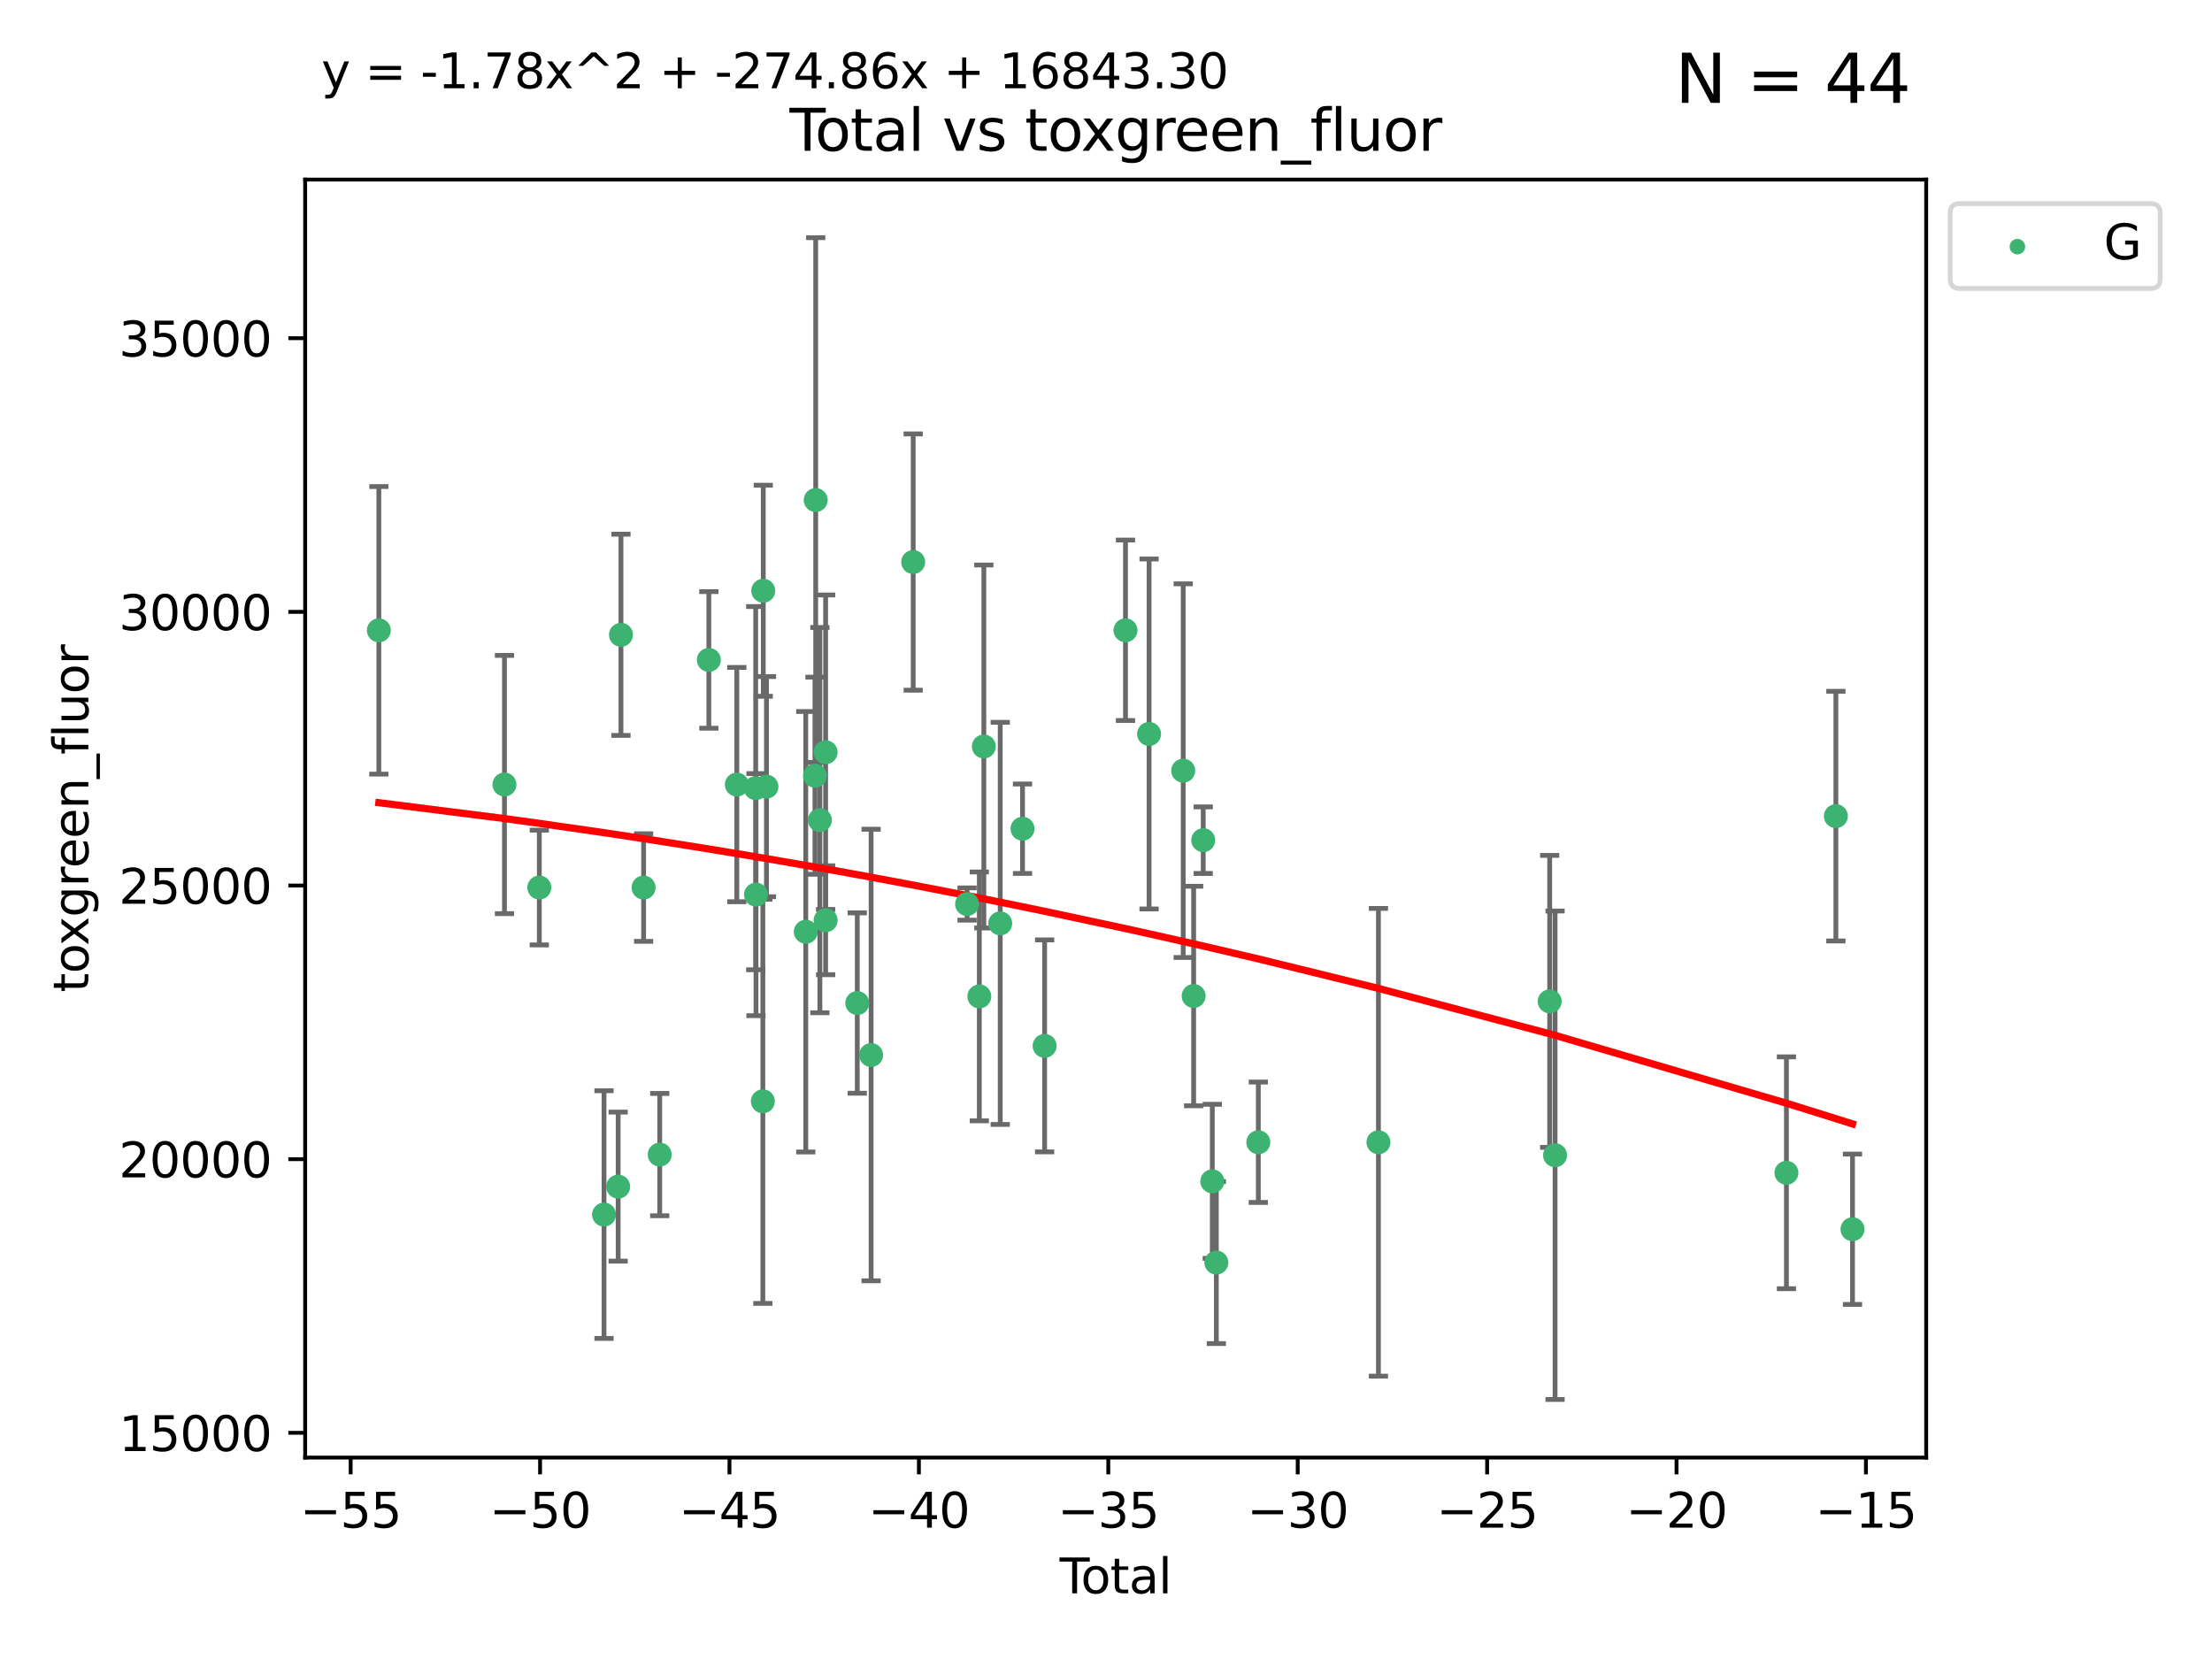 <?xml version="1.0" encoding="utf-8" standalone="no"?>
<!DOCTYPE svg PUBLIC "-//W3C//DTD SVG 1.1//EN"
  "http://www.w3.org/Graphics/SVG/1.1/DTD/svg11.dtd">
<svg xmlns:xlink="http://www.w3.org/1999/xlink" width="460.8pt" height="345.6pt" viewBox="0 0 460.8 345.6" xmlns="http://www.w3.org/2000/svg" version="1.1">
 <defs>
  <style type="text/css">*{stroke-linejoin: round; stroke-linecap: butt}</style>
 </defs>
 <g id="figure_1">
  <g id="patch_1">
   <path d="M 0 345.6 
L 460.8 345.6 
L 460.8 0 
L 0 0 
z
" style="fill: #ffffff"/>
  </g>
  <g id="axes_1">
   <g id="patch_2">
    <path d="M 63.571 303.64 
L 401.26 303.64 
L 401.26 37.411 
L 63.571 37.411 
z
" style="fill: #ffffff"/>
   </g>
   <g id="PathCollection_1">
    <defs>
     <path id="m7a5d17abb2" d="M 0 1.118 
C 0.297 1.118 0.581 1 0.791 0.791 
C 1 0.581 1.118 0.297 1.118 0 
C 1.118 -0.297 1 -0.581 0.791 -0.791 
C 0.581 -1 0.297 -1.118 0 -1.118 
C -0.297 -1.118 -0.581 -1 -0.791 -0.791 
C -1 -0.581 -1.118 -0.297 -1.118 0 
C -1.118 0.297 -1 0.581 -0.791 0.791 
C -0.581 1 -0.297 1.118 0 1.118 
z
" style="stroke: #3cb371"/>
    </defs>
    <g clip-path="url(#p906766f1c5)">
     <use xlink:href="#m7a5d17abb2" x="78.921" y="131.311" style="fill: #3cb371; stroke: #3cb371"/>
     <use xlink:href="#m7a5d17abb2" x="105.088" y="163.43" style="fill: #3cb371; stroke: #3cb371"/>
     <use xlink:href="#m7a5d17abb2" x="112.349" y="184.891" style="fill: #3cb371; stroke: #3cb371"/>
     <use xlink:href="#m7a5d17abb2" x="125.827" y="253.019" style="fill: #3cb371; stroke: #3cb371"/>
     <use xlink:href="#m7a5d17abb2" x="128.775" y="247.196" style="fill: #3cb371; stroke: #3cb371"/>
     <use xlink:href="#m7a5d17abb2" x="129.358" y="132.24" style="fill: #3cb371; stroke: #3cb371"/>
     <use xlink:href="#m7a5d17abb2" x="134.072" y="184.893" style="fill: #3cb371; stroke: #3cb371"/>
     <use xlink:href="#m7a5d17abb2" x="137.431" y="240.522" style="fill: #3cb371; stroke: #3cb371"/>
     <use xlink:href="#m7a5d17abb2" x="147.665" y="137.469" style="fill: #3cb371; stroke: #3cb371"/>
     <use xlink:href="#m7a5d17abb2" x="153.493" y="163.442" style="fill: #3cb371; stroke: #3cb371"/>
     <use xlink:href="#m7a5d17abb2" x="157.427" y="164.185" style="fill: #3cb371; stroke: #3cb371"/>
     <use xlink:href="#m7a5d17abb2" x="157.486" y="186.366" style="fill: #3cb371; stroke: #3cb371"/>
     <use xlink:href="#m7a5d17abb2" x="158.916" y="229.421" style="fill: #3cb371; stroke: #3cb371"/>
     <use xlink:href="#m7a5d17abb2" x="159" y="123.063" style="fill: #3cb371; stroke: #3cb371"/>
     <use xlink:href="#m7a5d17abb2" x="159.67" y="163.873" style="fill: #3cb371; stroke: #3cb371"/>
     <use xlink:href="#m7a5d17abb2" x="167.858" y="194.101" style="fill: #3cb371; stroke: #3cb371"/>
     <use xlink:href="#m7a5d17abb2" x="169.773" y="161.592" style="fill: #3cb371; stroke: #3cb371"/>
     <use xlink:href="#m7a5d17abb2" x="169.928" y="104.172" style="fill: #3cb371; stroke: #3cb371"/>
     <use xlink:href="#m7a5d17abb2" x="170.795" y="170.85" style="fill: #3cb371; stroke: #3cb371"/>
     <use xlink:href="#m7a5d17abb2" x="171.992" y="156.702" style="fill: #3cb371; stroke: #3cb371"/>
     <use xlink:href="#m7a5d17abb2" x="171.993" y="191.705" style="fill: #3cb371; stroke: #3cb371"/>
     <use xlink:href="#m7a5d17abb2" x="178.586" y="208.956" style="fill: #3cb371; stroke: #3cb371"/>
     <use xlink:href="#m7a5d17abb2" x="181.467" y="219.779" style="fill: #3cb371; stroke: #3cb371"/>
     <use xlink:href="#m7a5d17abb2" x="190.235" y="117.085" style="fill: #3cb371; stroke: #3cb371"/>
     <use xlink:href="#m7a5d17abb2" x="201.458" y="188.327" style="fill: #3cb371; stroke: #3cb371"/>
     <use xlink:href="#m7a5d17abb2" x="204.012" y="207.57" style="fill: #3cb371; stroke: #3cb371"/>
     <use xlink:href="#m7a5d17abb2" x="204.953" y="155.508" style="fill: #3cb371; stroke: #3cb371"/>
     <use xlink:href="#m7a5d17abb2" x="208.365" y="192.354" style="fill: #3cb371; stroke: #3cb371"/>
     <use xlink:href="#m7a5d17abb2" x="213.007" y="172.638" style="fill: #3cb371; stroke: #3cb371"/>
     <use xlink:href="#m7a5d17abb2" x="217.615" y="217.876" style="fill: #3cb371; stroke: #3cb371"/>
     <use xlink:href="#m7a5d17abb2" x="234.46" y="131.299" style="fill: #3cb371; stroke: #3cb371"/>
     <use xlink:href="#m7a5d17abb2" x="239.375" y="152.899" style="fill: #3cb371; stroke: #3cb371"/>
     <use xlink:href="#m7a5d17abb2" x="246.484" y="160.543" style="fill: #3cb371; stroke: #3cb371"/>
     <use xlink:href="#m7a5d17abb2" x="248.657" y="207.486" style="fill: #3cb371; stroke: #3cb371"/>
     <use xlink:href="#m7a5d17abb2" x="250.655" y="175.023" style="fill: #3cb371; stroke: #3cb371"/>
     <use xlink:href="#m7a5d17abb2" x="252.543" y="246.092" style="fill: #3cb371; stroke: #3cb371"/>
     <use xlink:href="#m7a5d17abb2" x="253.387" y="263.017" style="fill: #3cb371; stroke: #3cb371"/>
     <use xlink:href="#m7a5d17abb2" x="262.13" y="237.951" style="fill: #3cb371; stroke: #3cb371"/>
     <use xlink:href="#m7a5d17abb2" x="287.154" y="237.957" style="fill: #3cb371; stroke: #3cb371"/>
     <use xlink:href="#m7a5d17abb2" x="322.828" y="208.607" style="fill: #3cb371; stroke: #3cb371"/>
     <use xlink:href="#m7a5d17abb2" x="323.949" y="240.658" style="fill: #3cb371; stroke: #3cb371"/>
     <use xlink:href="#m7a5d17abb2" x="372.145" y="244.314" style="fill: #3cb371; stroke: #3cb371"/>
     <use xlink:href="#m7a5d17abb2" x="382.448" y="170.014" style="fill: #3cb371; stroke: #3cb371"/>
     <use xlink:href="#m7a5d17abb2" x="385.911" y="256.066" style="fill: #3cb371; stroke: #3cb371"/>
    </g>
   </g>
   <g id="matplotlib.axis_1">
    <g id="xtick_1">
     <g id="line2d_1">
      <defs>
       <path id="ma1469e6a9a" d="M 0 0 
L 0 3.5 
" style="stroke: #000000; stroke-width: 0.8"/>
      </defs>
      <g>
       <use xlink:href="#ma1469e6a9a" x="73.048" y="303.64" style="stroke: #000000; stroke-width: 0.8"/>
      </g>
     </g>
     <g id="text_1">
      <!-- −55 -->
      <g transform="translate(62.495 318.238)scale(0.1 -0.1)">
       <defs>
        <path id="DejaVuSans-2212" d="M 678 2272 
L 4684 2272 
L 4684 1741 
L 678 1741 
L 678 2272 
z
" transform="scale(0.016)"/>
        <path id="DejaVuSans-35" d="M 691 4666 
L 3169 4666 
L 3169 4134 
L 1269 4134 
L 1269 2991 
Q 1406 3038 1543 3061 
Q 1681 3084 1819 3084 
Q 2600 3084 3056 2656 
Q 3513 2228 3513 1497 
Q 3513 744 3044 326 
Q 2575 -91 1722 -91 
Q 1428 -91 1123 -41 
Q 819 9 494 109 
L 494 744 
Q 775 591 1075 516 
Q 1375 441 1709 441 
Q 2250 441 2565 725 
Q 2881 1009 2881 1497 
Q 2881 1984 2565 2268 
Q 2250 2553 1709 2553 
Q 1456 2553 1204 2497 
Q 953 2441 691 2322 
L 691 4666 
z
" transform="scale(0.016)"/>
       </defs>
       <use xlink:href="#DejaVuSans-2212"/>
       <use xlink:href="#DejaVuSans-35" x="83.789"/>
       <use xlink:href="#DejaVuSans-35" x="147.412"/>
      </g>
     </g>
    </g>
    <g id="xtick_2">
     <g id="line2d_2">
      <g>
       <use xlink:href="#ma1469e6a9a" x="112.506" y="303.64" style="stroke: #000000; stroke-width: 0.8"/>
      </g>
     </g>
     <g id="text_2">
      <!-- −50 -->
      <g transform="translate(101.953 318.238)scale(0.1 -0.1)">
       <defs>
        <path id="DejaVuSans-30" d="M 2034 4250 
Q 1547 4250 1301 3770 
Q 1056 3291 1056 2328 
Q 1056 1369 1301 889 
Q 1547 409 2034 409 
Q 2525 409 2770 889 
Q 3016 1369 3016 2328 
Q 3016 3291 2770 3770 
Q 2525 4250 2034 4250 
z
M 2034 4750 
Q 2819 4750 3233 4129 
Q 3647 3509 3647 2328 
Q 3647 1150 3233 529 
Q 2819 -91 2034 -91 
Q 1250 -91 836 529 
Q 422 1150 422 2328 
Q 422 3509 836 4129 
Q 1250 4750 2034 4750 
z
" transform="scale(0.016)"/>
       </defs>
       <use xlink:href="#DejaVuSans-2212"/>
       <use xlink:href="#DejaVuSans-35" x="83.789"/>
       <use xlink:href="#DejaVuSans-30" x="147.412"/>
      </g>
     </g>
    </g>
    <g id="xtick_3">
     <g id="line2d_3">
      <g>
       <use xlink:href="#ma1469e6a9a" x="151.964" y="303.64" style="stroke: #000000; stroke-width: 0.8"/>
      </g>
     </g>
     <g id="text_3">
      <!-- −45 -->
      <g transform="translate(141.411 318.238)scale(0.1 -0.1)">
       <defs>
        <path id="DejaVuSans-34" d="M 2419 4116 
L 825 1625 
L 2419 1625 
L 2419 4116 
z
M 2253 4666 
L 3047 4666 
L 3047 1625 
L 3713 1625 
L 3713 1100 
L 3047 1100 
L 3047 0 
L 2419 0 
L 2419 1100 
L 313 1100 
L 313 1709 
L 2253 4666 
z
" transform="scale(0.016)"/>
       </defs>
       <use xlink:href="#DejaVuSans-2212"/>
       <use xlink:href="#DejaVuSans-34" x="83.789"/>
       <use xlink:href="#DejaVuSans-35" x="147.412"/>
      </g>
     </g>
    </g>
    <g id="xtick_4">
     <g id="line2d_4">
      <g>
       <use xlink:href="#ma1469e6a9a" x="191.422" y="303.64" style="stroke: #000000; stroke-width: 0.8"/>
      </g>
     </g>
     <g id="text_4">
      <!-- −40 -->
      <g transform="translate(180.869 318.238)scale(0.1 -0.1)">
       <use xlink:href="#DejaVuSans-2212"/>
       <use xlink:href="#DejaVuSans-34" x="83.789"/>
       <use xlink:href="#DejaVuSans-30" x="147.412"/>
      </g>
     </g>
    </g>
    <g id="xtick_5">
     <g id="line2d_5">
      <g>
       <use xlink:href="#ma1469e6a9a" x="230.88" y="303.64" style="stroke: #000000; stroke-width: 0.8"/>
      </g>
     </g>
     <g id="text_5">
      <!-- −35 -->
      <g transform="translate(220.327 318.238)scale(0.1 -0.1)">
       <defs>
        <path id="DejaVuSans-33" d="M 2597 2516 
Q 3050 2419 3304 2112 
Q 3559 1806 3559 1356 
Q 3559 666 3084 287 
Q 2609 -91 1734 -91 
Q 1441 -91 1130 -33 
Q 819 25 488 141 
L 488 750 
Q 750 597 1062 519 
Q 1375 441 1716 441 
Q 2309 441 2620 675 
Q 2931 909 2931 1356 
Q 2931 1769 2642 2001 
Q 2353 2234 1838 2234 
L 1294 2234 
L 1294 2753 
L 1863 2753 
Q 2328 2753 2575 2939 
Q 2822 3125 2822 3475 
Q 2822 3834 2567 4026 
Q 2313 4219 1838 4219 
Q 1578 4219 1281 4162 
Q 984 4106 628 3988 
L 628 4550 
Q 988 4650 1302 4700 
Q 1616 4750 1894 4750 
Q 2613 4750 3031 4423 
Q 3450 4097 3450 3541 
Q 3450 3153 3228 2886 
Q 3006 2619 2597 2516 
z
" transform="scale(0.016)"/>
       </defs>
       <use xlink:href="#DejaVuSans-2212"/>
       <use xlink:href="#DejaVuSans-33" x="83.789"/>
       <use xlink:href="#DejaVuSans-35" x="147.412"/>
      </g>
     </g>
    </g>
    <g id="xtick_6">
     <g id="line2d_6">
      <g>
       <use xlink:href="#ma1469e6a9a" x="270.337" y="303.64" style="stroke: #000000; stroke-width: 0.8"/>
      </g>
     </g>
     <g id="text_6">
      <!-- −30 -->
      <g transform="translate(259.785 318.238)scale(0.1 -0.1)">
       <use xlink:href="#DejaVuSans-2212"/>
       <use xlink:href="#DejaVuSans-33" x="83.789"/>
       <use xlink:href="#DejaVuSans-30" x="147.412"/>
      </g>
     </g>
    </g>
    <g id="xtick_7">
     <g id="line2d_7">
      <g>
       <use xlink:href="#ma1469e6a9a" x="309.795" y="303.64" style="stroke: #000000; stroke-width: 0.8"/>
      </g>
     </g>
     <g id="text_7">
      <!-- −25 -->
      <g transform="translate(299.243 318.238)scale(0.1 -0.1)">
       <defs>
        <path id="DejaVuSans-32" d="M 1228 531 
L 3431 531 
L 3431 0 
L 469 0 
L 469 531 
Q 828 903 1448 1529 
Q 2069 2156 2228 2338 
Q 2531 2678 2651 2914 
Q 2772 3150 2772 3378 
Q 2772 3750 2511 3984 
Q 2250 4219 1831 4219 
Q 1534 4219 1204 4116 
Q 875 4013 500 3803 
L 500 4441 
Q 881 4594 1212 4672 
Q 1544 4750 1819 4750 
Q 2544 4750 2975 4387 
Q 3406 4025 3406 3419 
Q 3406 3131 3298 2873 
Q 3191 2616 2906 2266 
Q 2828 2175 2409 1742 
Q 1991 1309 1228 531 
z
" transform="scale(0.016)"/>
       </defs>
       <use xlink:href="#DejaVuSans-2212"/>
       <use xlink:href="#DejaVuSans-32" x="83.789"/>
       <use xlink:href="#DejaVuSans-35" x="147.412"/>
      </g>
     </g>
    </g>
    <g id="xtick_8">
     <g id="line2d_8">
      <g>
       <use xlink:href="#ma1469e6a9a" x="349.253" y="303.64" style="stroke: #000000; stroke-width: 0.8"/>
      </g>
     </g>
     <g id="text_8">
      <!-- −20 -->
      <g transform="translate(338.701 318.238)scale(0.1 -0.1)">
       <use xlink:href="#DejaVuSans-2212"/>
       <use xlink:href="#DejaVuSans-32" x="83.789"/>
       <use xlink:href="#DejaVuSans-30" x="147.412"/>
      </g>
     </g>
    </g>
    <g id="xtick_9">
     <g id="line2d_9">
      <g>
       <use xlink:href="#ma1469e6a9a" x="388.711" y="303.64" style="stroke: #000000; stroke-width: 0.8"/>
      </g>
     </g>
     <g id="text_9">
      <!-- −15 -->
      <g transform="translate(378.159 318.238)scale(0.1 -0.1)">
       <defs>
        <path id="DejaVuSans-31" d="M 794 531 
L 1825 531 
L 1825 4091 
L 703 3866 
L 703 4441 
L 1819 4666 
L 2450 4666 
L 2450 531 
L 3481 531 
L 3481 0 
L 794 0 
L 794 531 
z
" transform="scale(0.016)"/>
       </defs>
       <use xlink:href="#DejaVuSans-2212"/>
       <use xlink:href="#DejaVuSans-31" x="83.789"/>
       <use xlink:href="#DejaVuSans-35" x="147.412"/>
      </g>
     </g>
    </g>
    <g id="text_10">
     <!-- Total -->
     <g transform="translate(220.739 331.917)scale(0.1 -0.1)">
      <defs>
       <path id="DejaVuSans-54" d="M -19 4666 
L 3928 4666 
L 3928 4134 
L 2272 4134 
L 2272 0 
L 1638 0 
L 1638 4134 
L -19 4134 
L -19 4666 
z
" transform="scale(0.016)"/>
       <path id="DejaVuSans-6f" d="M 1959 3097 
Q 1497 3097 1228 2736 
Q 959 2375 959 1747 
Q 959 1119 1226 758 
Q 1494 397 1959 397 
Q 2419 397 2687 759 
Q 2956 1122 2956 1747 
Q 2956 2369 2687 2733 
Q 2419 3097 1959 3097 
z
M 1959 3584 
Q 2709 3584 3137 3096 
Q 3566 2609 3566 1747 
Q 3566 888 3137 398 
Q 2709 -91 1959 -91 
Q 1206 -91 779 398 
Q 353 888 353 1747 
Q 353 2609 779 3096 
Q 1206 3584 1959 3584 
z
" transform="scale(0.016)"/>
       <path id="DejaVuSans-74" d="M 1172 4494 
L 1172 3500 
L 2356 3500 
L 2356 3053 
L 1172 3053 
L 1172 1153 
Q 1172 725 1289 603 
Q 1406 481 1766 481 
L 2356 481 
L 2356 0 
L 1766 0 
Q 1100 0 847 248 
Q 594 497 594 1153 
L 594 3053 
L 172 3053 
L 172 3500 
L 594 3500 
L 594 4494 
L 1172 4494 
z
" transform="scale(0.016)"/>
       <path id="DejaVuSans-61" d="M 2194 1759 
Q 1497 1759 1228 1600 
Q 959 1441 959 1056 
Q 959 750 1161 570 
Q 1363 391 1709 391 
Q 2188 391 2477 730 
Q 2766 1069 2766 1631 
L 2766 1759 
L 2194 1759 
z
M 3341 1997 
L 3341 0 
L 2766 0 
L 2766 531 
Q 2569 213 2275 61 
Q 1981 -91 1556 -91 
Q 1019 -91 701 211 
Q 384 513 384 1019 
Q 384 1609 779 1909 
Q 1175 2209 1959 2209 
L 2766 2209 
L 2766 2266 
Q 2766 2663 2505 2880 
Q 2244 3097 1772 3097 
Q 1472 3097 1187 3025 
Q 903 2953 641 2809 
L 641 3341 
Q 956 3463 1253 3523 
Q 1550 3584 1831 3584 
Q 2591 3584 2966 3190 
Q 3341 2797 3341 1997 
z
" transform="scale(0.016)"/>
       <path id="DejaVuSans-6c" d="M 603 4863 
L 1178 4863 
L 1178 0 
L 603 0 
L 603 4863 
z
" transform="scale(0.016)"/>
      </defs>
      <use xlink:href="#DejaVuSans-54"/>
      <use xlink:href="#DejaVuSans-6f" x="44.084"/>
      <use xlink:href="#DejaVuSans-74" x="105.266"/>
      <use xlink:href="#DejaVuSans-61" x="144.475"/>
      <use xlink:href="#DejaVuSans-6c" x="205.754"/>
     </g>
    </g>
   </g>
   <g id="matplotlib.axis_2">
    <g id="ytick_1">
     <g id="line2d_10">
      <defs>
       <path id="meaa478a1aa" d="M 0 0 
L -3.5 0 
" style="stroke: #000000; stroke-width: 0.8"/>
      </defs>
      <g>
       <use xlink:href="#meaa478a1aa" x="63.571" y="298.481" style="stroke: #000000; stroke-width: 0.8"/>
      </g>
     </g>
     <g id="text_11">
      <!-- 15000 -->
      <g transform="translate(24.759 302.28)scale(0.1 -0.1)">
       <use xlink:href="#DejaVuSans-31"/>
       <use xlink:href="#DejaVuSans-35" x="63.623"/>
       <use xlink:href="#DejaVuSans-30" x="127.246"/>
       <use xlink:href="#DejaVuSans-30" x="190.869"/>
       <use xlink:href="#DejaVuSans-30" x="254.492"/>
      </g>
     </g>
    </g>
    <g id="ytick_2">
     <g id="line2d_11">
      <g>
       <use xlink:href="#meaa478a1aa" x="63.571" y="241.475" style="stroke: #000000; stroke-width: 0.8"/>
      </g>
     </g>
     <g id="text_12">
      <!-- 20000 -->
      <g transform="translate(24.759 245.274)scale(0.1 -0.1)">
       <use xlink:href="#DejaVuSans-32"/>
       <use xlink:href="#DejaVuSans-30" x="63.623"/>
       <use xlink:href="#DejaVuSans-30" x="127.246"/>
       <use xlink:href="#DejaVuSans-30" x="190.869"/>
       <use xlink:href="#DejaVuSans-30" x="254.492"/>
      </g>
     </g>
    </g>
    <g id="ytick_3">
     <g id="line2d_12">
      <g>
       <use xlink:href="#meaa478a1aa" x="63.571" y="184.469" style="stroke: #000000; stroke-width: 0.8"/>
      </g>
     </g>
     <g id="text_13">
      <!-- 25000 -->
      <g transform="translate(24.759 188.268)scale(0.1 -0.1)">
       <use xlink:href="#DejaVuSans-32"/>
       <use xlink:href="#DejaVuSans-35" x="63.623"/>
       <use xlink:href="#DejaVuSans-30" x="127.246"/>
       <use xlink:href="#DejaVuSans-30" x="190.869"/>
       <use xlink:href="#DejaVuSans-30" x="254.492"/>
      </g>
     </g>
    </g>
    <g id="ytick_4">
     <g id="line2d_13">
      <g>
       <use xlink:href="#meaa478a1aa" x="63.571" y="127.463" style="stroke: #000000; stroke-width: 0.8"/>
      </g>
     </g>
     <g id="text_14">
      <!-- 30000 -->
      <g transform="translate(24.759 131.263)scale(0.1 -0.1)">
       <use xlink:href="#DejaVuSans-33"/>
       <use xlink:href="#DejaVuSans-30" x="63.623"/>
       <use xlink:href="#DejaVuSans-30" x="127.246"/>
       <use xlink:href="#DejaVuSans-30" x="190.869"/>
       <use xlink:href="#DejaVuSans-30" x="254.492"/>
      </g>
     </g>
    </g>
    <g id="ytick_5">
     <g id="line2d_14">
      <g>
       <use xlink:href="#meaa478a1aa" x="63.571" y="70.458" style="stroke: #000000; stroke-width: 0.8"/>
      </g>
     </g>
     <g id="text_15">
      <!-- 35000 -->
      <g transform="translate(24.759 74.257)scale(0.1 -0.1)">
       <use xlink:href="#DejaVuSans-33"/>
       <use xlink:href="#DejaVuSans-35" x="63.623"/>
       <use xlink:href="#DejaVuSans-30" x="127.246"/>
       <use xlink:href="#DejaVuSans-30" x="190.869"/>
       <use xlink:href="#DejaVuSans-30" x="254.492"/>
      </g>
     </g>
    </g>
    <g id="text_16">
     <!-- toxgreen_fluor -->
     <g transform="translate(18.401 206.72)rotate(-90)scale(0.1 -0.1)">
      <defs>
       <path id="DejaVuSans-78" d="M 3513 3500 
L 2247 1797 
L 3578 0 
L 2900 0 
L 1881 1375 
L 863 0 
L 184 0 
L 1544 1831 
L 300 3500 
L 978 3500 
L 1906 2253 
L 2834 3500 
L 3513 3500 
z
" transform="scale(0.016)"/>
       <path id="DejaVuSans-67" d="M 2906 1791 
Q 2906 2416 2648 2759 
Q 2391 3103 1925 3103 
Q 1463 3103 1205 2759 
Q 947 2416 947 1791 
Q 947 1169 1205 825 
Q 1463 481 1925 481 
Q 2391 481 2648 825 
Q 2906 1169 2906 1791 
z
M 3481 434 
Q 3481 -459 3084 -895 
Q 2688 -1331 1869 -1331 
Q 1566 -1331 1297 -1286 
Q 1028 -1241 775 -1147 
L 775 -588 
Q 1028 -725 1275 -790 
Q 1522 -856 1778 -856 
Q 2344 -856 2625 -561 
Q 2906 -266 2906 331 
L 2906 616 
Q 2728 306 2450 153 
Q 2172 0 1784 0 
Q 1141 0 747 490 
Q 353 981 353 1791 
Q 353 2603 747 3093 
Q 1141 3584 1784 3584 
Q 2172 3584 2450 3431 
Q 2728 3278 2906 2969 
L 2906 3500 
L 3481 3500 
L 3481 434 
z
" transform="scale(0.016)"/>
       <path id="DejaVuSans-72" d="M 2631 2963 
Q 2534 3019 2420 3045 
Q 2306 3072 2169 3072 
Q 1681 3072 1420 2755 
Q 1159 2438 1159 1844 
L 1159 0 
L 581 0 
L 581 3500 
L 1159 3500 
L 1159 2956 
Q 1341 3275 1631 3429 
Q 1922 3584 2338 3584 
Q 2397 3584 2469 3576 
Q 2541 3569 2628 3553 
L 2631 2963 
z
" transform="scale(0.016)"/>
       <path id="DejaVuSans-65" d="M 3597 1894 
L 3597 1613 
L 953 1613 
Q 991 1019 1311 708 
Q 1631 397 2203 397 
Q 2534 397 2845 478 
Q 3156 559 3463 722 
L 3463 178 
Q 3153 47 2828 -22 
Q 2503 -91 2169 -91 
Q 1331 -91 842 396 
Q 353 884 353 1716 
Q 353 2575 817 3079 
Q 1281 3584 2069 3584 
Q 2775 3584 3186 3129 
Q 3597 2675 3597 1894 
z
M 3022 2063 
Q 3016 2534 2758 2815 
Q 2500 3097 2075 3097 
Q 1594 3097 1305 2825 
Q 1016 2553 972 2059 
L 3022 2063 
z
" transform="scale(0.016)"/>
       <path id="DejaVuSans-6e" d="M 3513 2113 
L 3513 0 
L 2938 0 
L 2938 2094 
Q 2938 2591 2744 2837 
Q 2550 3084 2163 3084 
Q 1697 3084 1428 2787 
Q 1159 2491 1159 1978 
L 1159 0 
L 581 0 
L 581 3500 
L 1159 3500 
L 1159 2956 
Q 1366 3272 1645 3428 
Q 1925 3584 2291 3584 
Q 2894 3584 3203 3211 
Q 3513 2838 3513 2113 
z
" transform="scale(0.016)"/>
       <path id="DejaVuSans-5f" d="M 3263 -1063 
L 3263 -1509 
L -63 -1509 
L -63 -1063 
L 3263 -1063 
z
" transform="scale(0.016)"/>
       <path id="DejaVuSans-66" d="M 2375 4863 
L 2375 4384 
L 1825 4384 
Q 1516 4384 1395 4259 
Q 1275 4134 1275 3809 
L 1275 3500 
L 2222 3500 
L 2222 3053 
L 1275 3053 
L 1275 0 
L 697 0 
L 697 3053 
L 147 3053 
L 147 3500 
L 697 3500 
L 697 3744 
Q 697 4328 969 4595 
Q 1241 4863 1831 4863 
L 2375 4863 
z
" transform="scale(0.016)"/>
       <path id="DejaVuSans-75" d="M 544 1381 
L 544 3500 
L 1119 3500 
L 1119 1403 
Q 1119 906 1312 657 
Q 1506 409 1894 409 
Q 2359 409 2629 706 
Q 2900 1003 2900 1516 
L 2900 3500 
L 3475 3500 
L 3475 0 
L 2900 0 
L 2900 538 
Q 2691 219 2414 64 
Q 2138 -91 1772 -91 
Q 1169 -91 856 284 
Q 544 659 544 1381 
z
M 1991 3584 
L 1991 3584 
z
" transform="scale(0.016)"/>
      </defs>
      <use xlink:href="#DejaVuSans-74"/>
      <use xlink:href="#DejaVuSans-6f" x="39.209"/>
      <use xlink:href="#DejaVuSans-78" x="97.266"/>
      <use xlink:href="#DejaVuSans-67" x="156.445"/>
      <use xlink:href="#DejaVuSans-72" x="219.922"/>
      <use xlink:href="#DejaVuSans-65" x="258.785"/>
      <use xlink:href="#DejaVuSans-65" x="320.309"/>
      <use xlink:href="#DejaVuSans-6e" x="381.832"/>
      <use xlink:href="#DejaVuSans-5f" x="445.211"/>
      <use xlink:href="#DejaVuSans-66" x="495.211"/>
      <use xlink:href="#DejaVuSans-6c" x="530.416"/>
      <use xlink:href="#DejaVuSans-75" x="558.199"/>
      <use xlink:href="#DejaVuSans-6f" x="621.578"/>
      <use xlink:href="#DejaVuSans-72" x="682.76"/>
     </g>
    </g>
   </g>
   <g id="LineCollection_1">
    <path d="M 78.921 161.264 
L 78.921 101.358 
" clip-path="url(#p906766f1c5)" style="fill: none; stroke: #696969"/>
    <path d="M 105.088 190.329 
L 105.088 136.532 
" clip-path="url(#p906766f1c5)" style="fill: none; stroke: #696969"/>
    <path d="M 112.349 196.843 
L 112.349 172.938 
" clip-path="url(#p906766f1c5)" style="fill: none; stroke: #696969"/>
    <path d="M 125.827 278.815 
L 125.827 227.224 
" clip-path="url(#p906766f1c5)" style="fill: none; stroke: #696969"/>
    <path d="M 128.775 262.719 
L 128.775 231.673 
" clip-path="url(#p906766f1c5)" style="fill: none; stroke: #696969"/>
    <path d="M 129.358 153.198 
L 129.358 111.281 
" clip-path="url(#p906766f1c5)" style="fill: none; stroke: #696969"/>
    <path d="M 134.072 196.101 
L 134.072 173.685 
" clip-path="url(#p906766f1c5)" style="fill: none; stroke: #696969"/>
    <path d="M 137.431 253.262 
L 137.431 227.782 
" clip-path="url(#p906766f1c5)" style="fill: none; stroke: #696969"/>
    <path d="M 147.665 151.699 
L 147.665 123.239 
" clip-path="url(#p906766f1c5)" style="fill: none; stroke: #696969"/>
    <path d="M 153.493 187.848 
L 153.493 139.036 
" clip-path="url(#p906766f1c5)" style="fill: none; stroke: #696969"/>
    <path d="M 157.427 202.018 
L 157.427 126.353 
" clip-path="url(#p906766f1c5)" style="fill: none; stroke: #696969"/>
    <path d="M 157.486 211.58 
L 157.486 161.153 
" clip-path="url(#p906766f1c5)" style="fill: none; stroke: #696969"/>
    <path d="M 158.916 271.525 
L 158.916 187.317 
" clip-path="url(#p906766f1c5)" style="fill: none; stroke: #696969"/>
    <path d="M 159 145.046 
L 159 101.081 
" clip-path="url(#p906766f1c5)" style="fill: none; stroke: #696969"/>
    <path d="M 159.67 186.805 
L 159.67 140.941 
" clip-path="url(#p906766f1c5)" style="fill: none; stroke: #696969"/>
    <path d="M 167.858 239.977 
L 167.858 148.224 
" clip-path="url(#p906766f1c5)" style="fill: none; stroke: #696969"/>
    <path d="M 169.773 182.124 
L 169.773 141.059 
" clip-path="url(#p906766f1c5)" style="fill: none; stroke: #696969"/>
    <path d="M 169.928 158.831 
L 169.928 49.513 
" clip-path="url(#p906766f1c5)" style="fill: none; stroke: #696969"/>
    <path d="M 170.795 210.979 
L 170.795 130.72 
" clip-path="url(#p906766f1c5)" style="fill: none; stroke: #696969"/>
    <path d="M 171.992 189.458 
L 171.992 123.946 
" clip-path="url(#p906766f1c5)" style="fill: none; stroke: #696969"/>
    <path d="M 171.993 203.047 
L 171.993 180.363 
" clip-path="url(#p906766f1c5)" style="fill: none; stroke: #696969"/>
    <path d="M 178.586 227.743 
L 178.586 190.169 
" clip-path="url(#p906766f1c5)" style="fill: none; stroke: #696969"/>
    <path d="M 181.467 266.813 
L 181.467 172.745 
" clip-path="url(#p906766f1c5)" style="fill: none; stroke: #696969"/>
    <path d="M 190.235 143.781 
L 190.235 90.389 
" clip-path="url(#p906766f1c5)" style="fill: none; stroke: #696969"/>
    <path d="M 201.458 191.686 
L 201.458 184.968 
" clip-path="url(#p906766f1c5)" style="fill: none; stroke: #696969"/>
    <path d="M 204.012 233.489 
L 204.012 181.651 
" clip-path="url(#p906766f1c5)" style="fill: none; stroke: #696969"/>
    <path d="M 204.953 193.315 
L 204.953 117.701 
" clip-path="url(#p906766f1c5)" style="fill: none; stroke: #696969"/>
    <path d="M 208.365 234.237 
L 208.365 150.471 
" clip-path="url(#p906766f1c5)" style="fill: none; stroke: #696969"/>
    <path d="M 213.007 181.958 
L 213.007 163.318 
" clip-path="url(#p906766f1c5)" style="fill: none; stroke: #696969"/>
    <path d="M 217.615 239.955 
L 217.615 195.797 
" clip-path="url(#p906766f1c5)" style="fill: none; stroke: #696969"/>
    <path d="M 234.46 150.098 
L 234.46 112.499 
" clip-path="url(#p906766f1c5)" style="fill: none; stroke: #696969"/>
    <path d="M 239.375 189.35 
L 239.375 116.448 
" clip-path="url(#p906766f1c5)" style="fill: none; stroke: #696969"/>
    <path d="M 246.484 199.464 
L 246.484 121.623 
" clip-path="url(#p906766f1c5)" style="fill: none; stroke: #696969"/>
    <path d="M 248.657 230.354 
L 248.657 184.618 
" clip-path="url(#p906766f1c5)" style="fill: none; stroke: #696969"/>
    <path d="M 250.655 181.96 
L 250.655 168.086 
" clip-path="url(#p906766f1c5)" style="fill: none; stroke: #696969"/>
    <path d="M 252.543 262.142 
L 252.543 230.042 
" clip-path="url(#p906766f1c5)" style="fill: none; stroke: #696969"/>
    <path d="M 253.387 279.891 
L 253.387 246.142 
" clip-path="url(#p906766f1c5)" style="fill: none; stroke: #696969"/>
    <path d="M 262.13 250.49 
L 262.13 225.412 
" clip-path="url(#p906766f1c5)" style="fill: none; stroke: #696969"/>
    <path d="M 287.154 286.673 
L 287.154 189.242 
" clip-path="url(#p906766f1c5)" style="fill: none; stroke: #696969"/>
    <path d="M 322.828 239.021 
L 322.828 178.192 
" clip-path="url(#p906766f1c5)" style="fill: none; stroke: #696969"/>
    <path d="M 323.949 291.539 
L 323.949 189.778 
" clip-path="url(#p906766f1c5)" style="fill: none; stroke: #696969"/>
    <path d="M 372.145 268.463 
L 372.145 220.165 
" clip-path="url(#p906766f1c5)" style="fill: none; stroke: #696969"/>
    <path d="M 382.448 196.017 
L 382.448 144.011 
" clip-path="url(#p906766f1c5)" style="fill: none; stroke: #696969"/>
    <path d="M 385.911 271.727 
L 385.911 240.405 
" clip-path="url(#p906766f1c5)" style="fill: none; stroke: #696969"/>
   </g>
   <g id="line2d_15">
    <defs>
     <path id="ma3f716ff2e" d="M 2 0 
L -2 -0 
" style="stroke: #696969"/>
    </defs>
    <g clip-path="url(#p906766f1c5)">
     <use xlink:href="#ma3f716ff2e" x="78.921" y="161.264" style="fill: #696969; stroke: #696969"/>
     <use xlink:href="#ma3f716ff2e" x="105.088" y="190.329" style="fill: #696969; stroke: #696969"/>
     <use xlink:href="#ma3f716ff2e" x="112.349" y="196.843" style="fill: #696969; stroke: #696969"/>
     <use xlink:href="#ma3f716ff2e" x="125.827" y="278.815" style="fill: #696969; stroke: #696969"/>
     <use xlink:href="#ma3f716ff2e" x="128.775" y="262.719" style="fill: #696969; stroke: #696969"/>
     <use xlink:href="#ma3f716ff2e" x="129.358" y="153.198" style="fill: #696969; stroke: #696969"/>
     <use xlink:href="#ma3f716ff2e" x="134.072" y="196.101" style="fill: #696969; stroke: #696969"/>
     <use xlink:href="#ma3f716ff2e" x="137.431" y="253.262" style="fill: #696969; stroke: #696969"/>
     <use xlink:href="#ma3f716ff2e" x="147.665" y="151.699" style="fill: #696969; stroke: #696969"/>
     <use xlink:href="#ma3f716ff2e" x="153.493" y="187.848" style="fill: #696969; stroke: #696969"/>
     <use xlink:href="#ma3f716ff2e" x="157.427" y="202.018" style="fill: #696969; stroke: #696969"/>
     <use xlink:href="#ma3f716ff2e" x="157.486" y="211.58" style="fill: #696969; stroke: #696969"/>
     <use xlink:href="#ma3f716ff2e" x="158.916" y="271.525" style="fill: #696969; stroke: #696969"/>
     <use xlink:href="#ma3f716ff2e" x="159" y="145.046" style="fill: #696969; stroke: #696969"/>
     <use xlink:href="#ma3f716ff2e" x="159.67" y="186.805" style="fill: #696969; stroke: #696969"/>
     <use xlink:href="#ma3f716ff2e" x="167.858" y="239.977" style="fill: #696969; stroke: #696969"/>
     <use xlink:href="#ma3f716ff2e" x="169.773" y="182.124" style="fill: #696969; stroke: #696969"/>
     <use xlink:href="#ma3f716ff2e" x="169.928" y="158.831" style="fill: #696969; stroke: #696969"/>
     <use xlink:href="#ma3f716ff2e" x="170.795" y="210.979" style="fill: #696969; stroke: #696969"/>
     <use xlink:href="#ma3f716ff2e" x="171.992" y="189.458" style="fill: #696969; stroke: #696969"/>
     <use xlink:href="#ma3f716ff2e" x="171.993" y="203.047" style="fill: #696969; stroke: #696969"/>
     <use xlink:href="#ma3f716ff2e" x="178.586" y="227.743" style="fill: #696969; stroke: #696969"/>
     <use xlink:href="#ma3f716ff2e" x="181.467" y="266.813" style="fill: #696969; stroke: #696969"/>
     <use xlink:href="#ma3f716ff2e" x="190.235" y="143.781" style="fill: #696969; stroke: #696969"/>
     <use xlink:href="#ma3f716ff2e" x="201.458" y="191.686" style="fill: #696969; stroke: #696969"/>
     <use xlink:href="#ma3f716ff2e" x="204.012" y="233.489" style="fill: #696969; stroke: #696969"/>
     <use xlink:href="#ma3f716ff2e" x="204.953" y="193.315" style="fill: #696969; stroke: #696969"/>
     <use xlink:href="#ma3f716ff2e" x="208.365" y="234.237" style="fill: #696969; stroke: #696969"/>
     <use xlink:href="#ma3f716ff2e" x="213.007" y="181.958" style="fill: #696969; stroke: #696969"/>
     <use xlink:href="#ma3f716ff2e" x="217.615" y="239.955" style="fill: #696969; stroke: #696969"/>
     <use xlink:href="#ma3f716ff2e" x="234.46" y="150.098" style="fill: #696969; stroke: #696969"/>
     <use xlink:href="#ma3f716ff2e" x="239.375" y="189.35" style="fill: #696969; stroke: #696969"/>
     <use xlink:href="#ma3f716ff2e" x="246.484" y="199.464" style="fill: #696969; stroke: #696969"/>
     <use xlink:href="#ma3f716ff2e" x="248.657" y="230.354" style="fill: #696969; stroke: #696969"/>
     <use xlink:href="#ma3f716ff2e" x="250.655" y="181.96" style="fill: #696969; stroke: #696969"/>
     <use xlink:href="#ma3f716ff2e" x="252.543" y="262.142" style="fill: #696969; stroke: #696969"/>
     <use xlink:href="#ma3f716ff2e" x="253.387" y="279.891" style="fill: #696969; stroke: #696969"/>
     <use xlink:href="#ma3f716ff2e" x="262.13" y="250.49" style="fill: #696969; stroke: #696969"/>
     <use xlink:href="#ma3f716ff2e" x="287.154" y="286.673" style="fill: #696969; stroke: #696969"/>
     <use xlink:href="#ma3f716ff2e" x="322.828" y="239.021" style="fill: #696969; stroke: #696969"/>
     <use xlink:href="#ma3f716ff2e" x="323.949" y="291.539" style="fill: #696969; stroke: #696969"/>
     <use xlink:href="#ma3f716ff2e" x="372.145" y="268.463" style="fill: #696969; stroke: #696969"/>
     <use xlink:href="#ma3f716ff2e" x="382.448" y="196.017" style="fill: #696969; stroke: #696969"/>
     <use xlink:href="#ma3f716ff2e" x="385.911" y="271.727" style="fill: #696969; stroke: #696969"/>
    </g>
   </g>
   <g id="line2d_16">
    <g clip-path="url(#p906766f1c5)">
     <use xlink:href="#ma3f716ff2e" x="78.921" y="101.358" style="fill: #696969; stroke: #696969"/>
     <use xlink:href="#ma3f716ff2e" x="105.088" y="136.532" style="fill: #696969; stroke: #696969"/>
     <use xlink:href="#ma3f716ff2e" x="112.349" y="172.938" style="fill: #696969; stroke: #696969"/>
     <use xlink:href="#ma3f716ff2e" x="125.827" y="227.224" style="fill: #696969; stroke: #696969"/>
     <use xlink:href="#ma3f716ff2e" x="128.775" y="231.673" style="fill: #696969; stroke: #696969"/>
     <use xlink:href="#ma3f716ff2e" x="129.358" y="111.281" style="fill: #696969; stroke: #696969"/>
     <use xlink:href="#ma3f716ff2e" x="134.072" y="173.685" style="fill: #696969; stroke: #696969"/>
     <use xlink:href="#ma3f716ff2e" x="137.431" y="227.782" style="fill: #696969; stroke: #696969"/>
     <use xlink:href="#ma3f716ff2e" x="147.665" y="123.239" style="fill: #696969; stroke: #696969"/>
     <use xlink:href="#ma3f716ff2e" x="153.493" y="139.036" style="fill: #696969; stroke: #696969"/>
     <use xlink:href="#ma3f716ff2e" x="157.427" y="126.353" style="fill: #696969; stroke: #696969"/>
     <use xlink:href="#ma3f716ff2e" x="157.486" y="161.153" style="fill: #696969; stroke: #696969"/>
     <use xlink:href="#ma3f716ff2e" x="158.916" y="187.317" style="fill: #696969; stroke: #696969"/>
     <use xlink:href="#ma3f716ff2e" x="159" y="101.081" style="fill: #696969; stroke: #696969"/>
     <use xlink:href="#ma3f716ff2e" x="159.67" y="140.941" style="fill: #696969; stroke: #696969"/>
     <use xlink:href="#ma3f716ff2e" x="167.858" y="148.224" style="fill: #696969; stroke: #696969"/>
     <use xlink:href="#ma3f716ff2e" x="169.773" y="141.059" style="fill: #696969; stroke: #696969"/>
     <use xlink:href="#ma3f716ff2e" x="169.928" y="49.513" style="fill: #696969; stroke: #696969"/>
     <use xlink:href="#ma3f716ff2e" x="170.795" y="130.72" style="fill: #696969; stroke: #696969"/>
     <use xlink:href="#ma3f716ff2e" x="171.992" y="123.946" style="fill: #696969; stroke: #696969"/>
     <use xlink:href="#ma3f716ff2e" x="171.993" y="180.363" style="fill: #696969; stroke: #696969"/>
     <use xlink:href="#ma3f716ff2e" x="178.586" y="190.169" style="fill: #696969; stroke: #696969"/>
     <use xlink:href="#ma3f716ff2e" x="181.467" y="172.745" style="fill: #696969; stroke: #696969"/>
     <use xlink:href="#ma3f716ff2e" x="190.235" y="90.389" style="fill: #696969; stroke: #696969"/>
     <use xlink:href="#ma3f716ff2e" x="201.458" y="184.968" style="fill: #696969; stroke: #696969"/>
     <use xlink:href="#ma3f716ff2e" x="204.012" y="181.651" style="fill: #696969; stroke: #696969"/>
     <use xlink:href="#ma3f716ff2e" x="204.953" y="117.701" style="fill: #696969; stroke: #696969"/>
     <use xlink:href="#ma3f716ff2e" x="208.365" y="150.471" style="fill: #696969; stroke: #696969"/>
     <use xlink:href="#ma3f716ff2e" x="213.007" y="163.318" style="fill: #696969; stroke: #696969"/>
     <use xlink:href="#ma3f716ff2e" x="217.615" y="195.797" style="fill: #696969; stroke: #696969"/>
     <use xlink:href="#ma3f716ff2e" x="234.46" y="112.499" style="fill: #696969; stroke: #696969"/>
     <use xlink:href="#ma3f716ff2e" x="239.375" y="116.448" style="fill: #696969; stroke: #696969"/>
     <use xlink:href="#ma3f716ff2e" x="246.484" y="121.623" style="fill: #696969; stroke: #696969"/>
     <use xlink:href="#ma3f716ff2e" x="248.657" y="184.618" style="fill: #696969; stroke: #696969"/>
     <use xlink:href="#ma3f716ff2e" x="250.655" y="168.086" style="fill: #696969; stroke: #696969"/>
     <use xlink:href="#ma3f716ff2e" x="252.543" y="230.042" style="fill: #696969; stroke: #696969"/>
     <use xlink:href="#ma3f716ff2e" x="253.387" y="246.142" style="fill: #696969; stroke: #696969"/>
     <use xlink:href="#ma3f716ff2e" x="262.13" y="225.412" style="fill: #696969; stroke: #696969"/>
     <use xlink:href="#ma3f716ff2e" x="287.154" y="189.242" style="fill: #696969; stroke: #696969"/>
     <use xlink:href="#ma3f716ff2e" x="322.828" y="178.192" style="fill: #696969; stroke: #696969"/>
     <use xlink:href="#ma3f716ff2e" x="323.949" y="189.778" style="fill: #696969; stroke: #696969"/>
     <use xlink:href="#ma3f716ff2e" x="372.145" y="220.165" style="fill: #696969; stroke: #696969"/>
     <use xlink:href="#ma3f716ff2e" x="382.448" y="144.011" style="fill: #696969; stroke: #696969"/>
     <use xlink:href="#ma3f716ff2e" x="385.911" y="240.405" style="fill: #696969; stroke: #696969"/>
    </g>
   </g>
   <g id="line2d_17">
    <path d="M 78.921 167.216 
L 105.088 170.524 
L 112.349 171.521 
L 125.827 173.463 
L 128.775 173.903 
L 129.358 173.991 
L 134.072 174.709 
L 137.431 175.23 
L 147.665 176.861 
L 153.493 177.82 
L 157.427 178.48 
L 157.486 178.49 
L 158.916 178.733 
L 159 178.747 
L 159.67 178.861 
L 167.858 180.279 
L 169.773 180.617 
L 169.928 180.645 
L 170.795 180.799 
L 171.992 181.012 
L 171.993 181.012 
L 178.586 182.204 
L 181.467 182.733 
L 190.235 184.378 
L 201.458 186.557 
L 204.012 187.064 
L 204.953 187.252 
L 208.365 187.939 
L 213.007 188.885 
L 217.615 189.838 
L 234.46 193.44 
L 239.375 194.526 
L 246.484 196.124 
L 248.657 196.619 
L 250.655 197.077 
L 252.543 197.512 
L 253.387 197.708 
L 262.13 199.758 
L 287.154 205.902 
L 322.828 215.366 
L 323.949 215.677 
L 372.145 229.818 
L 382.448 233.037 
L 385.911 234.134 
" clip-path="url(#p906766f1c5)" style="fill: none; stroke: #ff0000; stroke-width: 1.5; stroke-linecap: square"/>
   </g>
   <g id="line2d_18">
    <defs>
     <path id="mc4d1d2c54f" d="M 0 2 
C 0.53 2 1.039 1.789 1.414 1.414 
C 1.789 1.039 2 0.53 2 0 
C 2 -0.53 1.789 -1.039 1.414 -1.414 
C 1.039 -1.789 0.53 -2 0 -2 
C -0.53 -2 -1.039 -1.789 -1.414 -1.414 
C -1.789 -1.039 -2 -0.53 -2 0 
C -2 0.53 -1.789 1.039 -1.414 1.414 
C -1.039 1.789 -0.53 2 0 2 
z
" style="stroke: #3cb371"/>
    </defs>
    <g clip-path="url(#p906766f1c5)">
     <use xlink:href="#mc4d1d2c54f" x="78.921" y="131.311" style="fill: #3cb371; stroke: #3cb371"/>
     <use xlink:href="#mc4d1d2c54f" x="105.088" y="163.43" style="fill: #3cb371; stroke: #3cb371"/>
     <use xlink:href="#mc4d1d2c54f" x="112.349" y="184.891" style="fill: #3cb371; stroke: #3cb371"/>
     <use xlink:href="#mc4d1d2c54f" x="125.827" y="253.019" style="fill: #3cb371; stroke: #3cb371"/>
     <use xlink:href="#mc4d1d2c54f" x="128.775" y="247.196" style="fill: #3cb371; stroke: #3cb371"/>
     <use xlink:href="#mc4d1d2c54f" x="129.358" y="132.24" style="fill: #3cb371; stroke: #3cb371"/>
     <use xlink:href="#mc4d1d2c54f" x="134.072" y="184.893" style="fill: #3cb371; stroke: #3cb371"/>
     <use xlink:href="#mc4d1d2c54f" x="137.431" y="240.522" style="fill: #3cb371; stroke: #3cb371"/>
     <use xlink:href="#mc4d1d2c54f" x="147.665" y="137.469" style="fill: #3cb371; stroke: #3cb371"/>
     <use xlink:href="#mc4d1d2c54f" x="153.493" y="163.442" style="fill: #3cb371; stroke: #3cb371"/>
     <use xlink:href="#mc4d1d2c54f" x="157.427" y="164.185" style="fill: #3cb371; stroke: #3cb371"/>
     <use xlink:href="#mc4d1d2c54f" x="157.486" y="186.366" style="fill: #3cb371; stroke: #3cb371"/>
     <use xlink:href="#mc4d1d2c54f" x="158.916" y="229.421" style="fill: #3cb371; stroke: #3cb371"/>
     <use xlink:href="#mc4d1d2c54f" x="159" y="123.063" style="fill: #3cb371; stroke: #3cb371"/>
     <use xlink:href="#mc4d1d2c54f" x="159.67" y="163.873" style="fill: #3cb371; stroke: #3cb371"/>
     <use xlink:href="#mc4d1d2c54f" x="167.858" y="194.101" style="fill: #3cb371; stroke: #3cb371"/>
     <use xlink:href="#mc4d1d2c54f" x="169.773" y="161.592" style="fill: #3cb371; stroke: #3cb371"/>
     <use xlink:href="#mc4d1d2c54f" x="169.928" y="104.172" style="fill: #3cb371; stroke: #3cb371"/>
     <use xlink:href="#mc4d1d2c54f" x="170.795" y="170.85" style="fill: #3cb371; stroke: #3cb371"/>
     <use xlink:href="#mc4d1d2c54f" x="171.992" y="156.702" style="fill: #3cb371; stroke: #3cb371"/>
     <use xlink:href="#mc4d1d2c54f" x="171.993" y="191.705" style="fill: #3cb371; stroke: #3cb371"/>
     <use xlink:href="#mc4d1d2c54f" x="178.586" y="208.956" style="fill: #3cb371; stroke: #3cb371"/>
     <use xlink:href="#mc4d1d2c54f" x="181.467" y="219.779" style="fill: #3cb371; stroke: #3cb371"/>
     <use xlink:href="#mc4d1d2c54f" x="190.235" y="117.085" style="fill: #3cb371; stroke: #3cb371"/>
     <use xlink:href="#mc4d1d2c54f" x="201.458" y="188.327" style="fill: #3cb371; stroke: #3cb371"/>
     <use xlink:href="#mc4d1d2c54f" x="204.012" y="207.57" style="fill: #3cb371; stroke: #3cb371"/>
     <use xlink:href="#mc4d1d2c54f" x="204.953" y="155.508" style="fill: #3cb371; stroke: #3cb371"/>
     <use xlink:href="#mc4d1d2c54f" x="208.365" y="192.354" style="fill: #3cb371; stroke: #3cb371"/>
     <use xlink:href="#mc4d1d2c54f" x="213.007" y="172.638" style="fill: #3cb371; stroke: #3cb371"/>
     <use xlink:href="#mc4d1d2c54f" x="217.615" y="217.876" style="fill: #3cb371; stroke: #3cb371"/>
     <use xlink:href="#mc4d1d2c54f" x="234.46" y="131.299" style="fill: #3cb371; stroke: #3cb371"/>
     <use xlink:href="#mc4d1d2c54f" x="239.375" y="152.899" style="fill: #3cb371; stroke: #3cb371"/>
     <use xlink:href="#mc4d1d2c54f" x="246.484" y="160.543" style="fill: #3cb371; stroke: #3cb371"/>
     <use xlink:href="#mc4d1d2c54f" x="248.657" y="207.486" style="fill: #3cb371; stroke: #3cb371"/>
     <use xlink:href="#mc4d1d2c54f" x="250.655" y="175.023" style="fill: #3cb371; stroke: #3cb371"/>
     <use xlink:href="#mc4d1d2c54f" x="252.543" y="246.092" style="fill: #3cb371; stroke: #3cb371"/>
     <use xlink:href="#mc4d1d2c54f" x="253.387" y="263.017" style="fill: #3cb371; stroke: #3cb371"/>
     <use xlink:href="#mc4d1d2c54f" x="262.13" y="237.951" style="fill: #3cb371; stroke: #3cb371"/>
     <use xlink:href="#mc4d1d2c54f" x="287.154" y="237.957" style="fill: #3cb371; stroke: #3cb371"/>
     <use xlink:href="#mc4d1d2c54f" x="322.828" y="208.607" style="fill: #3cb371; stroke: #3cb371"/>
     <use xlink:href="#mc4d1d2c54f" x="323.949" y="240.658" style="fill: #3cb371; stroke: #3cb371"/>
     <use xlink:href="#mc4d1d2c54f" x="372.145" y="244.314" style="fill: #3cb371; stroke: #3cb371"/>
     <use xlink:href="#mc4d1d2c54f" x="382.448" y="170.014" style="fill: #3cb371; stroke: #3cb371"/>
     <use xlink:href="#mc4d1d2c54f" x="385.911" y="256.066" style="fill: #3cb371; stroke: #3cb371"/>
    </g>
   </g>
   <g id="patch_3">
    <path d="M 63.571 303.64 
L 63.571 37.411 
" style="fill: none; stroke: #000000; stroke-width: 0.8; stroke-linejoin: miter; stroke-linecap: square"/>
   </g>
   <g id="patch_4">
    <path d="M 401.26 303.64 
L 401.26 37.411 
" style="fill: none; stroke: #000000; stroke-width: 0.8; stroke-linejoin: miter; stroke-linecap: square"/>
   </g>
   <g id="patch_5">
    <path d="M 63.571 303.64 
L 401.26 303.64 
" style="fill: none; stroke: #000000; stroke-width: 0.8; stroke-linejoin: miter; stroke-linecap: square"/>
   </g>
   <g id="patch_6">
    <path d="M 63.571 37.411 
L 401.26 37.411 
" style="fill: none; stroke: #000000; stroke-width: 0.8; stroke-linejoin: miter; stroke-linecap: square"/>
   </g>
   <g id="text_17">
    <!-- N = 44 -->
    <g transform="translate(348.964 21.426)scale(0.14 -0.14)">
     <defs>
      <path id="DejaVuSans-4e" d="M 628 4666 
L 1478 4666 
L 3547 763 
L 3547 4666 
L 4159 4666 
L 4159 0 
L 3309 0 
L 1241 3903 
L 1241 0 
L 628 0 
L 628 4666 
z
" transform="scale(0.016)"/>
      <path id="DejaVuSans-20" transform="scale(0.016)"/>
      <path id="DejaVuSans-3d" d="M 678 2906 
L 4684 2906 
L 4684 2381 
L 678 2381 
L 678 2906 
z
M 678 1631 
L 4684 1631 
L 4684 1100 
L 678 1100 
L 678 1631 
z
" transform="scale(0.016)"/>
     </defs>
     <use xlink:href="#DejaVuSans-4e"/>
     <use xlink:href="#DejaVuSans-20" x="74.805"/>
     <use xlink:href="#DejaVuSans-3d" x="106.592"/>
     <use xlink:href="#DejaVuSans-20" x="190.381"/>
     <use xlink:href="#DejaVuSans-34" x="222.168"/>
     <use xlink:href="#DejaVuSans-34" x="285.791"/>
    </g>
   </g>
   <g id="text_18">
    <!-- y = -1.78x^2 + -274.86x + 16843.30 -->
    <g transform="translate(66.948 18.387)scale(0.1 -0.1)">
     <defs>
      <path id="DejaVuSans-79" d="M 2059 -325 
Q 1816 -950 1584 -1140 
Q 1353 -1331 966 -1331 
L 506 -1331 
L 506 -850 
L 844 -850 
Q 1081 -850 1212 -737 
Q 1344 -625 1503 -206 
L 1606 56 
L 191 3500 
L 800 3500 
L 1894 763 
L 2988 3500 
L 3597 3500 
L 2059 -325 
z
" transform="scale(0.016)"/>
      <path id="DejaVuSans-2d" d="M 313 2009 
L 1997 2009 
L 1997 1497 
L 313 1497 
L 313 2009 
z
" transform="scale(0.016)"/>
      <path id="DejaVuSans-2e" d="M 684 794 
L 1344 794 
L 1344 0 
L 684 0 
L 684 794 
z
" transform="scale(0.016)"/>
      <path id="DejaVuSans-37" d="M 525 4666 
L 3525 4666 
L 3525 4397 
L 1831 0 
L 1172 0 
L 2766 4134 
L 525 4134 
L 525 4666 
z
" transform="scale(0.016)"/>
      <path id="DejaVuSans-38" d="M 2034 2216 
Q 1584 2216 1326 1975 
Q 1069 1734 1069 1313 
Q 1069 891 1326 650 
Q 1584 409 2034 409 
Q 2484 409 2743 651 
Q 3003 894 3003 1313 
Q 3003 1734 2745 1975 
Q 2488 2216 2034 2216 
z
M 1403 2484 
Q 997 2584 770 2862 
Q 544 3141 544 3541 
Q 544 4100 942 4425 
Q 1341 4750 2034 4750 
Q 2731 4750 3128 4425 
Q 3525 4100 3525 3541 
Q 3525 3141 3298 2862 
Q 3072 2584 2669 2484 
Q 3125 2378 3379 2068 
Q 3634 1759 3634 1313 
Q 3634 634 3220 271 
Q 2806 -91 2034 -91 
Q 1263 -91 848 271 
Q 434 634 434 1313 
Q 434 1759 690 2068 
Q 947 2378 1403 2484 
z
M 1172 3481 
Q 1172 3119 1398 2916 
Q 1625 2713 2034 2713 
Q 2441 2713 2670 2916 
Q 2900 3119 2900 3481 
Q 2900 3844 2670 4047 
Q 2441 4250 2034 4250 
Q 1625 4250 1398 4047 
Q 1172 3844 1172 3481 
z
" transform="scale(0.016)"/>
      <path id="DejaVuSans-5e" d="M 2988 4666 
L 4684 2925 
L 4056 2925 
L 2681 4159 
L 1306 2925 
L 678 2925 
L 2375 4666 
L 2988 4666 
z
" transform="scale(0.016)"/>
      <path id="DejaVuSans-2b" d="M 2944 4013 
L 2944 2272 
L 4684 2272 
L 4684 1741 
L 2944 1741 
L 2944 0 
L 2419 0 
L 2419 1741 
L 678 1741 
L 678 2272 
L 2419 2272 
L 2419 4013 
L 2944 4013 
z
" transform="scale(0.016)"/>
      <path id="DejaVuSans-36" d="M 2113 2584 
Q 1688 2584 1439 2293 
Q 1191 2003 1191 1497 
Q 1191 994 1439 701 
Q 1688 409 2113 409 
Q 2538 409 2786 701 
Q 3034 994 3034 1497 
Q 3034 2003 2786 2293 
Q 2538 2584 2113 2584 
z
M 3366 4563 
L 3366 3988 
Q 3128 4100 2886 4159 
Q 2644 4219 2406 4219 
Q 1781 4219 1451 3797 
Q 1122 3375 1075 2522 
Q 1259 2794 1537 2939 
Q 1816 3084 2150 3084 
Q 2853 3084 3261 2657 
Q 3669 2231 3669 1497 
Q 3669 778 3244 343 
Q 2819 -91 2113 -91 
Q 1303 -91 875 529 
Q 447 1150 447 2328 
Q 447 3434 972 4092 
Q 1497 4750 2381 4750 
Q 2619 4750 2861 4703 
Q 3103 4656 3366 4563 
z
" transform="scale(0.016)"/>
     </defs>
     <use xlink:href="#DejaVuSans-79"/>
     <use xlink:href="#DejaVuSans-20" x="59.18"/>
     <use xlink:href="#DejaVuSans-3d" x="90.967"/>
     <use xlink:href="#DejaVuSans-20" x="174.756"/>
     <use xlink:href="#DejaVuSans-2d" x="206.543"/>
     <use xlink:href="#DejaVuSans-31" x="242.627"/>
     <use xlink:href="#DejaVuSans-2e" x="306.25"/>
     <use xlink:href="#DejaVuSans-37" x="338.037"/>
     <use xlink:href="#DejaVuSans-38" x="401.66"/>
     <use xlink:href="#DejaVuSans-78" x="465.283"/>
     <use xlink:href="#DejaVuSans-5e" x="524.463"/>
     <use xlink:href="#DejaVuSans-32" x="608.252"/>
     <use xlink:href="#DejaVuSans-20" x="671.875"/>
     <use xlink:href="#DejaVuSans-2b" x="703.662"/>
     <use xlink:href="#DejaVuSans-20" x="787.451"/>
     <use xlink:href="#DejaVuSans-2d" x="819.238"/>
     <use xlink:href="#DejaVuSans-32" x="855.322"/>
     <use xlink:href="#DejaVuSans-37" x="918.945"/>
     <use xlink:href="#DejaVuSans-34" x="982.568"/>
     <use xlink:href="#DejaVuSans-2e" x="1046.191"/>
     <use xlink:href="#DejaVuSans-38" x="1077.979"/>
     <use xlink:href="#DejaVuSans-36" x="1141.602"/>
     <use xlink:href="#DejaVuSans-78" x="1205.225"/>
     <use xlink:href="#DejaVuSans-20" x="1264.404"/>
     <use xlink:href="#DejaVuSans-2b" x="1296.191"/>
     <use xlink:href="#DejaVuSans-20" x="1379.98"/>
     <use xlink:href="#DejaVuSans-31" x="1411.768"/>
     <use xlink:href="#DejaVuSans-36" x="1475.391"/>
     <use xlink:href="#DejaVuSans-38" x="1539.014"/>
     <use xlink:href="#DejaVuSans-34" x="1602.637"/>
     <use xlink:href="#DejaVuSans-33" x="1666.26"/>
     <use xlink:href="#DejaVuSans-2e" x="1729.883"/>
     <use xlink:href="#DejaVuSans-33" x="1761.67"/>
     <use xlink:href="#DejaVuSans-30" x="1825.293"/>
    </g>
   </g>
   <g id="text_19">
    <!-- Total vs toxgreen_fluor -->
    <g transform="translate(164.48 31.411)scale(0.12 -0.12)">
     <defs>
      <path id="DejaVuSans-76" d="M 191 3500 
L 800 3500 
L 1894 563 
L 2988 3500 
L 3597 3500 
L 2284 0 
L 1503 0 
L 191 3500 
z
" transform="scale(0.016)"/>
      <path id="DejaVuSans-73" d="M 2834 3397 
L 2834 2853 
Q 2591 2978 2328 3040 
Q 2066 3103 1784 3103 
Q 1356 3103 1142 2972 
Q 928 2841 928 2578 
Q 928 2378 1081 2264 
Q 1234 2150 1697 2047 
L 1894 2003 
Q 2506 1872 2764 1633 
Q 3022 1394 3022 966 
Q 3022 478 2636 193 
Q 2250 -91 1575 -91 
Q 1294 -91 989 -36 
Q 684 19 347 128 
L 347 722 
Q 666 556 975 473 
Q 1284 391 1588 391 
Q 1994 391 2212 530 
Q 2431 669 2431 922 
Q 2431 1156 2273 1281 
Q 2116 1406 1581 1522 
L 1381 1569 
Q 847 1681 609 1914 
Q 372 2147 372 2553 
Q 372 3047 722 3315 
Q 1072 3584 1716 3584 
Q 2034 3584 2315 3537 
Q 2597 3491 2834 3397 
z
" transform="scale(0.016)"/>
     </defs>
     <use xlink:href="#DejaVuSans-54"/>
     <use xlink:href="#DejaVuSans-6f" x="44.084"/>
     <use xlink:href="#DejaVuSans-74" x="105.266"/>
     <use xlink:href="#DejaVuSans-61" x="144.475"/>
     <use xlink:href="#DejaVuSans-6c" x="205.754"/>
     <use xlink:href="#DejaVuSans-20" x="233.537"/>
     <use xlink:href="#DejaVuSans-76" x="265.324"/>
     <use xlink:href="#DejaVuSans-73" x="324.504"/>
     <use xlink:href="#DejaVuSans-20" x="376.604"/>
     <use xlink:href="#DejaVuSans-74" x="408.391"/>
     <use xlink:href="#DejaVuSans-6f" x="447.6"/>
     <use xlink:href="#DejaVuSans-78" x="505.656"/>
     <use xlink:href="#DejaVuSans-67" x="564.836"/>
     <use xlink:href="#DejaVuSans-72" x="628.312"/>
     <use xlink:href="#DejaVuSans-65" x="667.176"/>
     <use xlink:href="#DejaVuSans-65" x="728.699"/>
     <use xlink:href="#DejaVuSans-6e" x="790.223"/>
     <use xlink:href="#DejaVuSans-5f" x="853.602"/>
     <use xlink:href="#DejaVuSans-66" x="903.602"/>
     <use xlink:href="#DejaVuSans-6c" x="938.807"/>
     <use xlink:href="#DejaVuSans-75" x="966.59"/>
     <use xlink:href="#DejaVuSans-6f" x="1029.969"/>
     <use xlink:href="#DejaVuSans-72" x="1091.15"/>
    </g>
   </g>
   <g id="legend_1">
    <g id="patch_7">
     <path d="M 408.26 60.089 
L 448.008 60.089 
Q 450.008 60.089 450.008 58.089 
L 450.008 44.411 
Q 450.008 42.411 448.008 42.411 
L 408.26 42.411 
Q 406.26 42.411 406.26 44.411 
L 406.26 58.089 
Q 406.26 60.089 408.26 60.089 
z
" style="fill: #ffffff; opacity: 0.8; stroke: #cccccc; stroke-linejoin: miter"/>
    </g>
    <g id="PathCollection_2">
     <g>
      <use xlink:href="#m7a5d17abb2" x="420.26" y="51.385" style="fill: #3cb371; stroke: #3cb371"/>
     </g>
    </g>
    <g id="text_20">
     <!-- G -->
     <g transform="translate(438.26 54.01)scale(0.1 -0.1)">
      <defs>
       <path id="DejaVuSans-47" d="M 3809 666 
L 3809 1919 
L 2778 1919 
L 2778 2438 
L 4434 2438 
L 4434 434 
Q 4069 175 3628 42 
Q 3188 -91 2688 -91 
Q 1594 -91 976 548 
Q 359 1188 359 2328 
Q 359 3472 976 4111 
Q 1594 4750 2688 4750 
Q 3144 4750 3555 4637 
Q 3966 4525 4313 4306 
L 4313 3634 
Q 3963 3931 3569 4081 
Q 3175 4231 2741 4231 
Q 1884 4231 1454 3753 
Q 1025 3275 1025 2328 
Q 1025 1384 1454 906 
Q 1884 428 2741 428 
Q 3075 428 3337 486 
Q 3600 544 3809 666 
z
" transform="scale(0.016)"/>
      </defs>
      <use xlink:href="#DejaVuSans-47"/>
     </g>
    </g>
   </g>
  </g>
 </g>
 <defs>
  <clipPath id="p906766f1c5">
   <rect x="63.571" y="37.411" width="337.689" height="266.229"/>
  </clipPath>
 </defs>
</svg>
